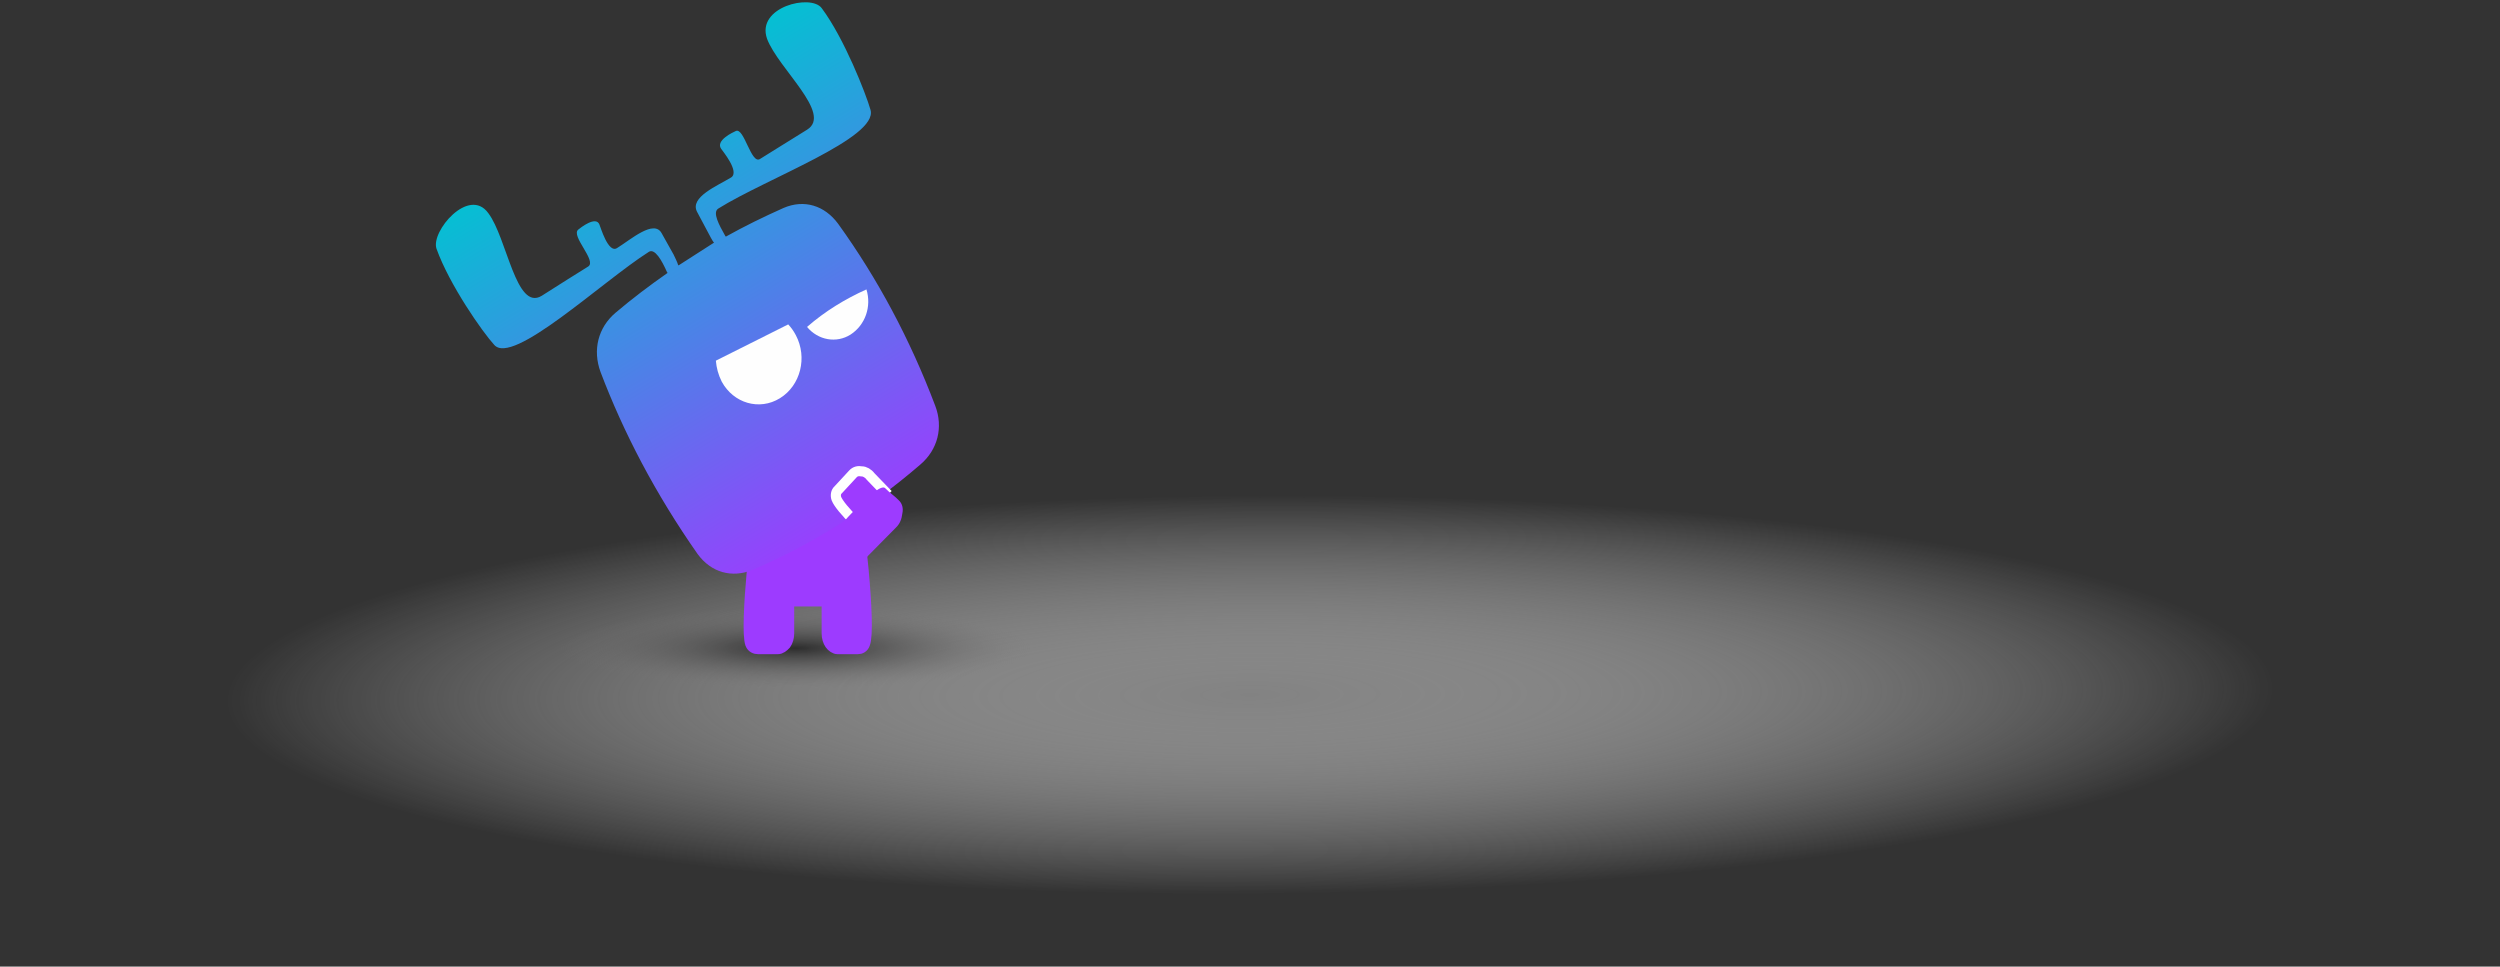 <svg width="494" height="191" viewBox="0 0 494 191" fill="none" xmlns="http://www.w3.org/2000/svg">
<rect x="0" y="0" width="494" height="191" fill="#333333" stroke="none"/>
<path d="M247 190.49C383.414 190.49 494 166.672 494 137.292C494 107.911 383.414 84.093 247 84.093C110.586 84.093 0 107.911 0 137.292C0 166.672 110.586 190.49 247 190.49Z" fill="url(#paint0_radial)"/>
<path fill-rule="evenodd" clip-rule="evenodd" d="M144.477 97.039L147.15 94.147C147.731 93.519 148.312 93.141 149.009 93.141C149.707 93.016 150.288 93.141 150.636 93.644C151.217 94.147 151.682 94.65 152.147 95.153C152.612 95.781 153.077 96.284 153.542 96.787C154.007 97.164 154.239 97.919 154.007 98.547C153.658 99.427 152.147 101.187 150.055 103.199L144.477 97.039Z" fill="#575757" stroke="black" stroke-width="11.811"/>
<path fill-rule="evenodd" clip-rule="evenodd" d="M151.799 114.136L142.85 104.958C142.036 104.204 141.571 103.198 141.455 102.193C141.339 101.187 141.571 100.181 142.152 99.553C142.85 98.798 144.128 97.918 144.942 97.164C146.104 95.781 153.658 104.33 157.145 108.353L151.799 114.136Z" fill="#575757"/>
<path fill-rule="evenodd" clip-rule="evenodd" d="M157.145 120.17C182.83 120.17 203.634 123.69 203.634 128.09C203.634 132.49 182.83 136.01 157.145 136.01C131.46 136.01 110.656 132.49 110.656 128.09C110.656 123.69 131.46 120.17 157.145 120.17Z" fill="url(#paint1_radial)"/>
<path fill-rule="evenodd" clip-rule="evenodd" d="M159.586 118.661H155.751V125.198C155.751 125.953 155.518 126.707 155.169 127.21C154.705 127.713 154.24 128.09 153.659 128.09C152.961 128.09 152.38 128.09 151.683 128.09C151.102 128.09 150.404 128.09 149.823 128.09C149.242 128.09 148.661 127.838 148.429 127.21C147.266 124.067 149.707 101.564 150.637 98.673H155.751H159.586H163.537H168.651C169.465 101.564 172.022 124.067 170.743 127.21C170.511 127.838 170.046 128.09 169.465 128.09C168.767 128.09 168.186 128.09 167.489 128.09C166.908 128.09 166.211 128.09 165.513 128.09C165.048 128.09 164.467 127.713 164.119 127.21C163.77 126.707 163.537 125.953 163.537 125.198V118.661H159.586Z" fill="#9D3BFF" stroke="#9D3BFF" stroke-width="2.362"/>
<path fill-rule="evenodd" clip-rule="evenodd" d="M143.315 46.627L143.431 46.753C147.034 44.742 150.87 42.856 154.821 41.096C158.889 39.336 162.957 40.593 165.63 44.239C173.417 55.05 179.809 66.993 184.807 80.193C186.434 84.467 185.271 88.867 181.901 91.759C171.557 100.684 160.4 107.599 148.661 112.627C144.594 114.261 140.526 113.13 137.853 109.484C129.485 97.541 123.209 85.473 118.676 73.53C117.049 69.13 118.211 64.73 121.582 61.839C124.836 59.073 128.323 56.433 131.925 53.919L131.809 53.793C130.763 51.404 129.369 49.016 128.206 49.77C118.909 55.679 101.243 72.399 97.64 68.124C95.432 65.736 88.807 56.307 86.25 49.142C85.088 45.747 92.642 36.822 96.478 42.102C100.197 47.004 101.94 61.587 107.054 58.444C110.424 56.307 114.376 53.793 116.235 52.661C117.979 51.53 112.749 46.627 114.26 45.37C114.725 44.993 117.746 42.604 118.444 44.364C118.676 44.867 120.187 50.147 121.93 49.016C124.603 47.382 129.252 43.233 130.763 46.124L133.088 50.273C133.436 51.027 133.785 51.656 134.017 52.41H134.134L140.991 48.01H141.107C140.642 47.382 140.293 46.627 139.945 45.999L137.737 41.85C136.226 38.959 141.804 36.696 144.477 35.062C146.221 33.93 142.734 29.782 142.502 29.404C141.339 27.77 144.826 26.136 145.407 25.884C147.034 25.13 148.429 32.547 150.172 31.416C152.032 30.284 155.983 27.77 159.47 25.633C164.584 22.49 153.775 13.564 151.567 7.656C149.359 1.37 160.284 -1.27 162.376 1.621C166.792 7.53 171.092 18.467 172.022 21.736C173.533 27.267 151.335 35.313 141.921 41.221C140.758 41.976 142.037 44.364 143.315 46.627Z" fill="url(#paint2_linear)"/>
<path fill-rule="evenodd" clip-rule="evenodd" d="M159.47 64.604C161.678 67.244 165.281 67.873 168.07 66.113C170.976 64.227 172.254 60.581 171.208 57.187C167.024 59.073 163.073 61.462 159.47 64.604Z" fill="#FEFEFE"/>
<path fill-rule="evenodd" clip-rule="evenodd" d="M141.455 71.267C141.571 72.65 141.92 74.033 142.617 75.416C144.942 79.69 150.056 81.199 154.123 78.684C158.191 76.17 159.586 70.639 157.261 66.239C156.796 65.359 156.332 64.73 155.75 64.101L141.455 71.267Z" fill="#FEFEFE"/>
<path fill-rule="evenodd" clip-rule="evenodd" d="M174.811 97.039L172.022 94.147C171.557 93.519 170.86 93.141 170.279 93.141C169.581 93.016 169 93.141 168.535 93.644C168.071 94.147 167.606 94.65 167.141 95.153C166.56 95.781 166.095 96.284 165.63 96.787C165.165 97.164 165.049 97.919 165.281 98.547C165.63 99.427 167.025 101.187 169.117 103.199L174.811 97.039Z" fill="#9D3BFF" stroke="white" stroke-width="2"/>
<path fill-rule="evenodd" clip-rule="evenodd" d="M167.954 113.445L177.019 104.268C177.833 103.514 178.181 102.508 178.297 101.502C178.53 100.497 178.297 99.491 177.6 98.862C176.903 98.108 175.624 97.228 174.927 96.474C173.649 95.091 166.094 103.64 162.724 107.663L167.954 113.445Z" fill="#9D3BFF"/>
<defs>
<radialGradient id="paint0_radial" cx="0" cy="0" r="1" gradientUnits="userSpaceOnUse" gradientTransform="translate(247 137.292) rotate(89.596) scale(39.362 202.341)">
<stop stop-color="#828282"/>
<stop offset="1" stop-color="white" stop-opacity="0"/>
<stop offset="1" stop-color="#01F0FF" stop-opacity="0"/>
</radialGradient>
<radialGradient id="paint1_radial" cx="0" cy="0" r="1" gradientUnits="userSpaceOnUse" gradientTransform="translate(157.131 128.081) scale(46.485 7.907)">
<stop stop-color="#2D2D2D"/>
<stop offset="1" stop-color="#787777" stop-opacity="0"/>
</radialGradient>
<linearGradient id="paint2_linear" x1="122.805" y1="17.365" x2="175.195" y2="103.271" gradientUnits="userSpaceOnUse">
<stop stop-color="#00C4D1"/>
<stop offset="1" stop-color="#9D3BFF"/>
</linearGradient>
</defs>
</svg>
